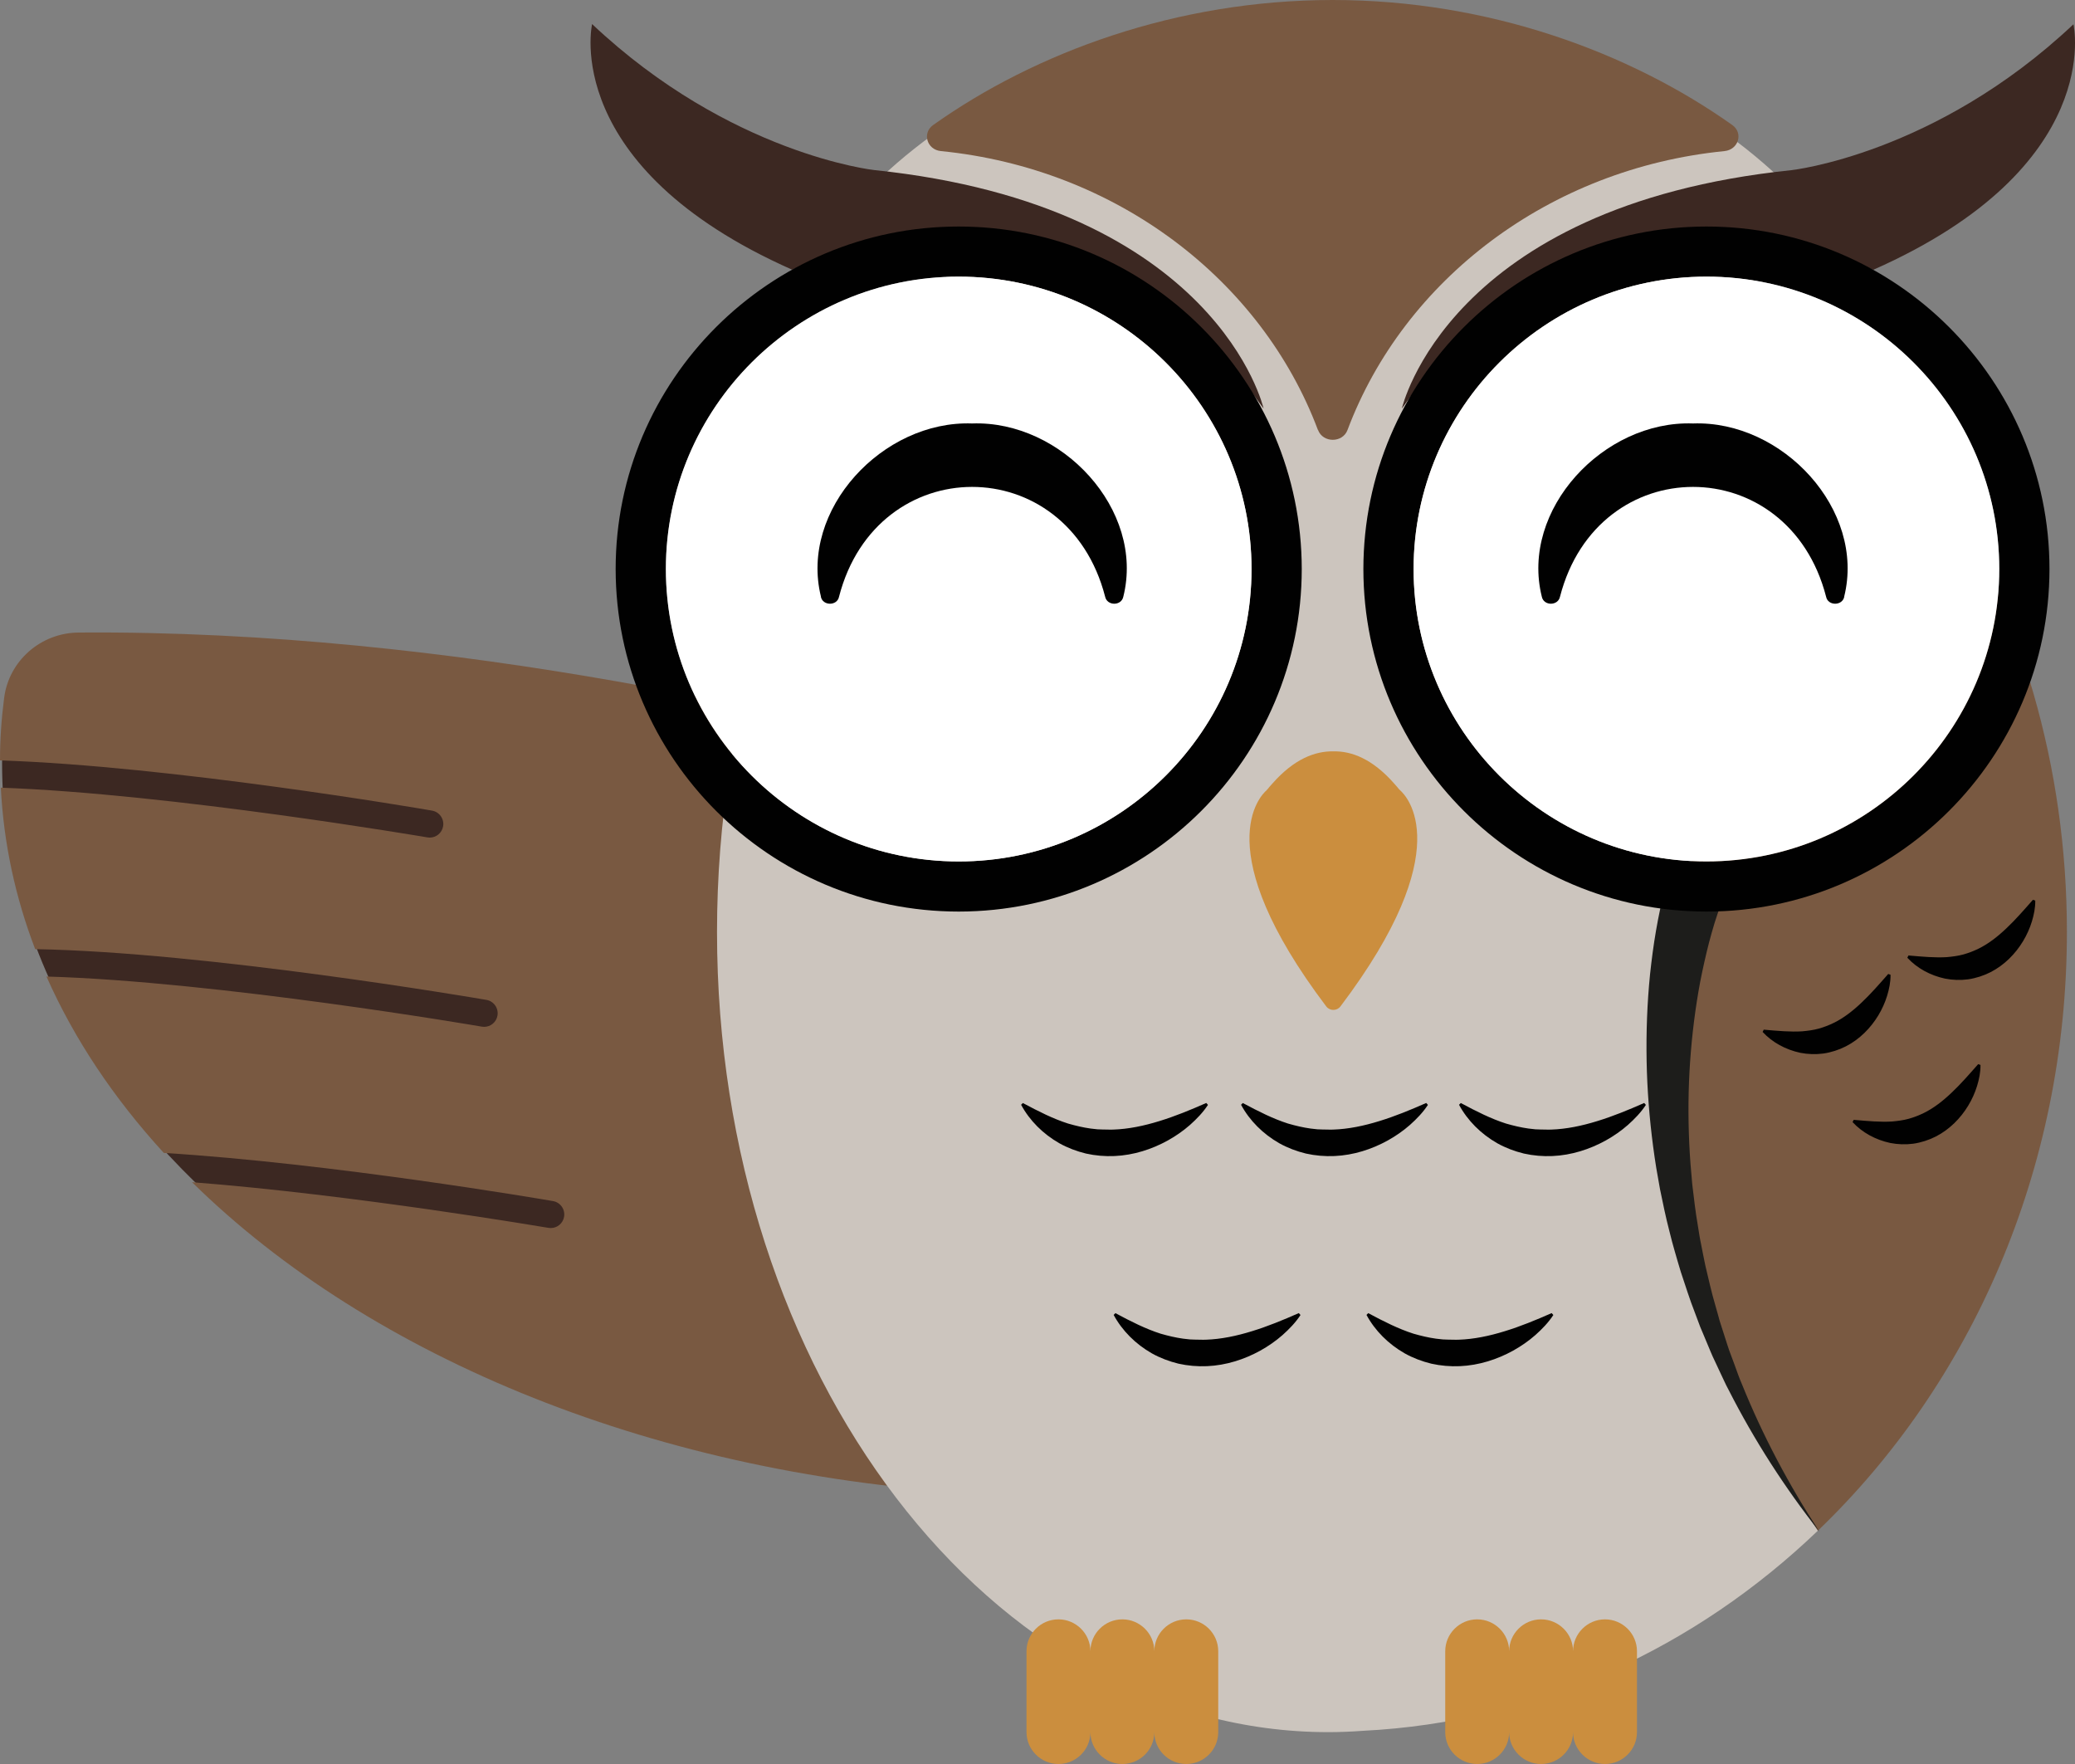<?xml version="1.0" encoding="UTF-8"?>
<svg id="Layer_2" data-name="Layer 2" xmlns="http://www.w3.org/2000/svg" viewBox="0 0 200 170">
  <rect x="0" y="0" width="200" height="170" fill="#808080" stroke="none"/>
  <defs>
    <style>
      .cls-1 {
        fill: #3c2822;
      }

      .cls-1, .cls-2, .cls-3, .cls-4, .cls-5, .cls-6, .cls-7 {
        stroke-width: 0px;
      }

      .cls-2 {
        fill: #ccc5be;
      }

      .cls-3 {
        fill: #010101;
      }

      .cls-4 {
        fill: #795941;
      }

      .cls-5 {
        fill: #cb8e3e;
      }

      .cls-6 {
        fill: #1d1d1b;
      }

      .cls-7 {
        fill: #fff;
      }
    </style>
  </defs>
  <g id="Layer_2-2" data-name="Layer 2">
    <path class="cls-1" d="M102.78,81.46v55.02c0,4.08-3.43,7.38-7.53,7.18C42.11,141.02.2,110.64.2,73.56c0-2.07.14-4.12.4-6.14.46-3.56,3.53-6.22,7.14-6.25,36.23-.29,71.84,8.28,89.81,13.4,3.1.88,5.22,3.69,5.22,6.89Z"/>
    <path class="cls-4" d="M41.42,80.72c.63,0,1.18-.45,1.29-1.09.12-.71-.36-1.39-1.07-1.51-1.25-.22-25.11-4.29-41.64-4.84,0-2.03.14-4.04.4-6.03.46-3.58,3.54-6.26,7.16-6.29,36.3-.29,71.99,8.33,89.99,13.48,3.1.89,5.23,3.72,5.23,6.94v55.39c0,4.11-3.43,7.43-7.54,7.22-31.76-1.59-59.5-13.11-76.73-30.06,15.64,1.21,34.08,4.36,34.35,4.4.08.01.15.02.22.02.63,0,1.18-.45,1.29-1.09.12-.71-.36-1.39-1.07-1.51-1.15-.2-21.41-3.65-37.51-4.64-4.8-5.24-8.63-10.95-11.31-17,16.47.47,41.65,4.77,41.96,4.83.08.01.15.02.22.02.63,0,1.18-.45,1.29-1.09.12-.71-.36-1.39-1.07-1.51-1.3-.22-26.96-4.6-43.49-4.89-1.91-4.99-3.04-10.2-3.31-15.56,16.47.59,40.8,4.74,41.11,4.79.08.01.15.02.22.02Z"/>
    <g>
      <g>
        <path class="cls-4" d="M186.98,46.6c7.72,12.32,12.24,27.19,12.24,43.21,0,22.98-9.29,43.6-24.02,57.72-33.95-51.66-1.95-88.54,11.78-100.92Z"/>
        <path class="cls-2" d="M128.03,12.71c.35,0,.7.03,1.06.03,24.09.38,45.28,13.72,57.9,33.86-13.74,12.39-45.73,49.26-11.78,100.92-11.78,11.29-27.04,18.44-43.82,19.28-1.11.08-2.23.13-3.35.13-32.54,0-58.93-34.53-58.93-77.11S95.48,12.71,128.03,12.71Z"/>
      </g>
      <path class="cls-6" d="M160.55,85.44c-.04.13-.06.22-.09.31l-.07.28c-.05.18-.09.36-.14.54-.09.36-.17.71-.24,1.06-.15.7-.28,1.4-.4,2.09-.24,1.39-.42,2.78-.57,4.18-.28,2.78-.38,5.57-.33,8.34.05,2.77.27,5.54.63,8.27.1.68.18,1.37.3,2.05l.36,2.04c.28,1.35.55,2.7.9,4.03.17.67.33,1.33.53,1.99.19.66.38,1.32.58,1.97.44,1.3.84,2.61,1.34,3.88l.36.96.18.48.2.47.79,1.89c.13.32.27.62.42.93l.43.92c.3.61.56,1.24.89,1.84,2.47,4.85,5.41,9.42,8.75,13.65-2.96-4.51-5.48-9.28-7.48-14.23-.27-.61-.48-1.25-.71-1.87l-.35-.94c-.12-.31-.23-.62-.33-.94l-.61-1.9-.15-.47-.13-.48-.27-.96c-.38-1.27-.66-2.57-.97-3.86-.14-.65-.26-1.3-.39-1.95-.14-.65-.24-1.3-.34-1.95-.23-1.3-.37-2.61-.53-3.92l-.17-1.97c-.06-.66-.08-1.31-.12-1.97-.12-2.63-.1-5.25.08-7.86.18-2.61.5-5.2.98-7.75.25-1.27.53-2.53.85-3.77.16-.62.34-1.23.52-1.84.09-.3.19-.6.29-.89.05-.15.1-.29.15-.43l.08-.21c.02-.06.05-.14.07-.17l-5.29-1.84Z"/>
    </g>
    <g>
      <path class="cls-3" d="M182,93.86c-.88,1-1.7,1.94-2.56,2.75-.85.81-1.74,1.5-2.68,1.96-.47.23-.96.42-1.46.56-.51.14-1.04.21-1.6.26-1.12.07-2.34-.04-3.7-.16l-.11.22c.94,1.01,2.2,1.7,3.63,2.01.72.14,1.47.17,2.23.07.75-.11,1.49-.35,2.16-.69,1.35-.69,2.4-1.78,3.13-2.98.36-.6.65-1.24.85-1.89.2-.66.34-1.33.33-2.03l-.23-.08Z"/>
      <path class="cls-3" d="M190.67,102.55c-.88,1-1.7,1.94-2.56,2.75-.85.81-1.74,1.5-2.68,1.96-.47.23-.96.42-1.46.56-.51.14-1.04.21-1.6.26-1.12.07-2.34-.04-3.7-.16l-.11.22c.94,1.01,2.2,1.7,3.63,2.01.72.14,1.47.17,2.23.07.75-.11,1.49-.35,2.16-.69,1.35-.69,2.4-1.78,3.13-2.98.36-.6.65-1.24.85-1.89.2-.66.34-1.33.33-2.03l-.23-.08Z"/>
      <path class="cls-3" d="M195.95,86.71c-.88,1-1.7,1.94-2.56,2.75-.85.81-1.74,1.5-2.68,1.96-.47.23-.96.42-1.46.56-.51.14-1.04.21-1.6.26-1.12.07-2.34-.04-3.7-.16l-.11.22c.94,1.01,2.2,1.7,3.63,2.01.72.14,1.47.17,2.23.07.75-.11,1.49-.35,2.16-.69,1.35-.69,2.4-1.78,3.13-2.98.36-.6.65-1.24.85-1.89.2-.66.34-1.33.33-2.03l-.23-.08Z"/>
    </g>
    <g>
      <path class="cls-3" d="M149.57,126.54c-1.54.68-3.03,1.29-4.53,1.75-1.49.46-2.97.77-4.44.82-.18.01-.37,0-.55,0-.18,0-.37,0-.55-.01-.18-.02-.37,0-.55-.03l-.54-.06c-.72-.1-1.44-.27-2.17-.48-1.44-.46-2.85-1.17-4.36-1.98l-.17.17c.82,1.52,2.11,2.81,3.69,3.71.79.44,1.66.77,2.56.99.9.2,1.83.28,2.75.24,1.84-.08,3.6-.65,5.14-1.5.77-.43,1.49-.93,2.14-1.5.65-.58,1.25-1.2,1.73-1.93l-.16-.18Z"/>
      <g>
        <path class="cls-3" d="M137.48,106.29c-1.54.68-3.03,1.29-4.53,1.75-1.49.46-2.97.77-4.44.82-.18.01-.37,0-.55,0-.18,0-.37,0-.55-.01-.18-.02-.37,0-.55-.03l-.54-.06c-.72-.1-1.44-.27-2.17-.48-1.44-.46-2.85-1.17-4.36-1.98l-.17.17c.82,1.52,2.11,2.81,3.69,3.71.79.44,1.66.77,2.56.99.9.2,1.83.28,2.75.24,1.84-.08,3.6-.65,5.14-1.5.77-.43,1.49-.93,2.14-1.5.65-.58,1.25-1.2,1.73-1.93l-.16-.18Z"/>
        <path class="cls-3" d="M158.49,106.29c-1.54.68-3.03,1.29-4.53,1.75-1.49.46-2.97.77-4.44.82-.18.01-.37,0-.55,0-.18,0-.37,0-.55-.01-.18-.02-.37,0-.55-.03l-.54-.06c-.72-.1-1.44-.27-2.17-.48-1.44-.46-2.85-1.17-4.36-1.98l-.17.17c.82,1.52,2.11,2.81,3.69,3.71.79.44,1.66.77,2.56.99.9.2,1.83.28,2.75.24,1.84-.08,3.6-.65,5.14-1.5.77-.43,1.49-.93,2.14-1.5.65-.58,1.25-1.2,1.73-1.93l-.16-.18Z"/>
        <path class="cls-3" d="M125.2,126.54c-1.54.68-3.03,1.29-4.53,1.75-1.49.46-2.97.77-4.44.82-.18.01-.37,0-.55,0-.18,0-.37,0-.55-.01-.18-.02-.37,0-.55-.03l-.54-.06c-.72-.1-1.44-.27-2.17-.48-1.44-.46-2.85-1.17-4.36-1.98l-.17.17c.82,1.52,2.11,2.81,3.69,3.71.79.44,1.66.77,2.56.99.9.2,1.83.28,2.75.24,1.84-.08,3.6-.65,5.14-1.5.77-.43,1.49-.93,2.14-1.5.65-.58,1.25-1.2,1.73-1.93l-.16-.18Z"/>
        <path class="cls-3" d="M116.28,106.29c-1.54.68-3.03,1.29-4.53,1.75-1.49.46-2.97.77-4.44.82-.18.01-.37,0-.55,0-.18,0-.37,0-.55-.01-.18-.02-.37,0-.55-.03l-.54-.06c-.72-.1-1.44-.27-2.17-.48-1.44-.46-2.85-1.17-4.36-1.98l-.17.17c.82,1.52,2.11,2.81,3.69,3.71.79.44,1.66.77,2.56.99.9.2,1.83.28,2.75.24,1.84-.08,3.6-.65,5.14-1.5.77-.43,1.49-.93,2.14-1.5.65-.58,1.25-1.2,1.73-1.93l-.16-.18Z"/>
      </g>
    </g>
    <path class="cls-5" d="M142.38,156.06c1.69,0,3.08,1.38,3.08,3.07,0-1.69,1.38-3.07,3.08-3.07h0c1.69,0,3.08,1.38,3.08,3.07,0-1.69,1.38-3.07,3.08-3.07h0c1.69,0,3.08,1.38,3.08,3.07v7.8c0,1.69-1.38,3.07-3.08,3.07h0c-1.69,0-3.08-1.38-3.08-3.07,0,1.69-1.38,3.07-3.08,3.07h0c-1.69,0-3.08-1.38-3.08-3.07,0,1.69-1.38,3.07-3.08,3.07s-3.08-1.38-3.08-3.07v-7.8c0-1.69,1.38-3.07,3.08-3.07Z"/>
    <path class="cls-5" d="M102.02,156.06h0c1.69,0,3.08,1.38,3.08,3.07,0-1.69,1.38-3.07,3.08-3.07h0c1.69,0,3.08,1.38,3.08,3.07,0-1.69,1.38-3.07,3.08-3.07s3.08,1.38,3.08,3.07v7.8c0,1.69-1.38,3.07-3.08,3.07s-3.08-1.38-3.08-3.07c0,1.69-1.38,3.07-3.08,3.07h0c-1.69,0-3.08-1.38-3.08-3.07,0,1.69-1.38,3.07-3.08,3.07h0c-1.69,0-3.08-1.38-3.08-3.07v-7.8c0-1.69,1.38-3.07,3.08-3.07Z"/>
    <path class="cls-2" d="M84.78,17.23C102.16.73,127.77,1.14,128.21,1.15c.44,0,26.05-.42,43.43,16.09l-17.42,25.57-25.88,14.25v.14s-.13-.07-.13-.07l-.13.07v-.14s-25.88-14.25-25.88-14.25l-17.42-25.57Z"/>
    <path class="cls-5" d="M122.07,76.16s.07-.07.11-.11c.08-.1.24-.31.49-.57,2.07-2.34,4.08-3.1,5.84-3.07,1.77-.04,3.77.73,5.84,3.07.24.26.41.47.49.57.03.04.07.08.11.11.59.52,5.72,5.65-5.75,20.83-.34.45-1.03.45-1.37,0-11.47-15.18-6.34-20.32-5.75-20.83Z"/>
    <g>
      <path class="cls-1" d="M135.12,39.37s4.41-19.54,37.53-22.97c0,0,13.87-1.5,27.2-14.06,0,0,3.15,13.73-19.29,23.66,0,0-27.48-11.97-45.44,13.37Z"/>
      <path class="cls-1" d="M121.79,39.37s-4.41-19.54-37.52-22.98c0,0-13.87-1.5-27.2-14.07,0,0-3.15,13.73,19.28,23.67,0,0,27.49-11.96,45.44,13.38Z"/>
    </g>
    <path class="cls-4" d="M127.03,41.44c-5.44-14.48-19.44-25.2-36.34-26.88-1.35-.13-1.83-1.74-.75-2.51C99.8,5.05,113.42,0,128.46,0s28.66,5.06,38.51,12.05c1.08.77.6,2.37-.75,2.51-16.9,1.68-30.9,12.4-36.34,26.88-.47,1.26-2.37,1.26-2.84,0Z"/>
    <g>
      <g>
        <path class="cls-3" d="M131.41,54.83c0,18.2,14.83,33.01,33.06,33.02,18.23,0,33.06-14.81,33.07-33.01,0-18.2-14.83-33.01-33.06-33.01-18.23,0-33.06,14.81-33.07,33.01ZM164.47,83.02c-15.56,0-28.22-12.64-28.22-28.18,0-15.54,12.66-28.18,28.23-28.18,15.56,0,28.22,12.64,28.22,28.18,0,15.54-12.66,28.18-28.23,28.18Z"/>
        <path class="cls-7" d="M136.25,54.84c0,15.54,12.66,28.18,28.22,28.18s28.22-12.64,28.23-28.18c0-15.54-12.66-28.18-28.22-28.18-15.56,0-28.22,12.64-28.23,28.18Z"/>
      </g>
      <g>
        <path class="cls-3" d="M125.47,54.83c0,18.2-14.83,33.01-33.06,33.02-18.23,0-33.06-14.81-33.07-33.01,0-18.2,14.83-33.01,33.06-33.01,18.23,0,33.06,14.81,33.07,33.01ZM92.41,83.02c15.56,0,28.22-12.64,28.22-28.18,0-15.54-12.66-28.18-28.23-28.18-15.56,0-28.22,12.64-28.22,28.18,0,15.54,12.66,28.18,28.23,28.18Z"/>
        <path class="cls-7" d="M120.63,54.84c0,15.54-12.66,28.18-28.22,28.18s-28.22-12.64-28.23-28.18c0-15.54,12.66-28.18,28.22-28.18,15.56,0,28.22,12.64,28.23,28.18Z"/>
      </g>
    </g>
    <path class="cls-3" d="M177.75,57.51c2.09-8.39-5.95-17.01-14.57-16.7-8.62-.31-16.67,8.31-14.57,16.7.19.9,1.56.89,1.75,0,3.64-14.12,22.01-14.11,25.65,0,.18.9,1.57.89,1.75,0h0Z"/>
    <path class="cls-3" d="M79.13,57.51c-2.09-8.39,5.95-17.01,14.57-16.7,8.62-.31,16.67,8.31,14.57,16.7-.19.9-1.56.89-1.75,0-3.64-14.12-22.01-14.11-25.65,0-.18.9-1.57.89-1.75,0h0Z"/>
  </g>
</svg>